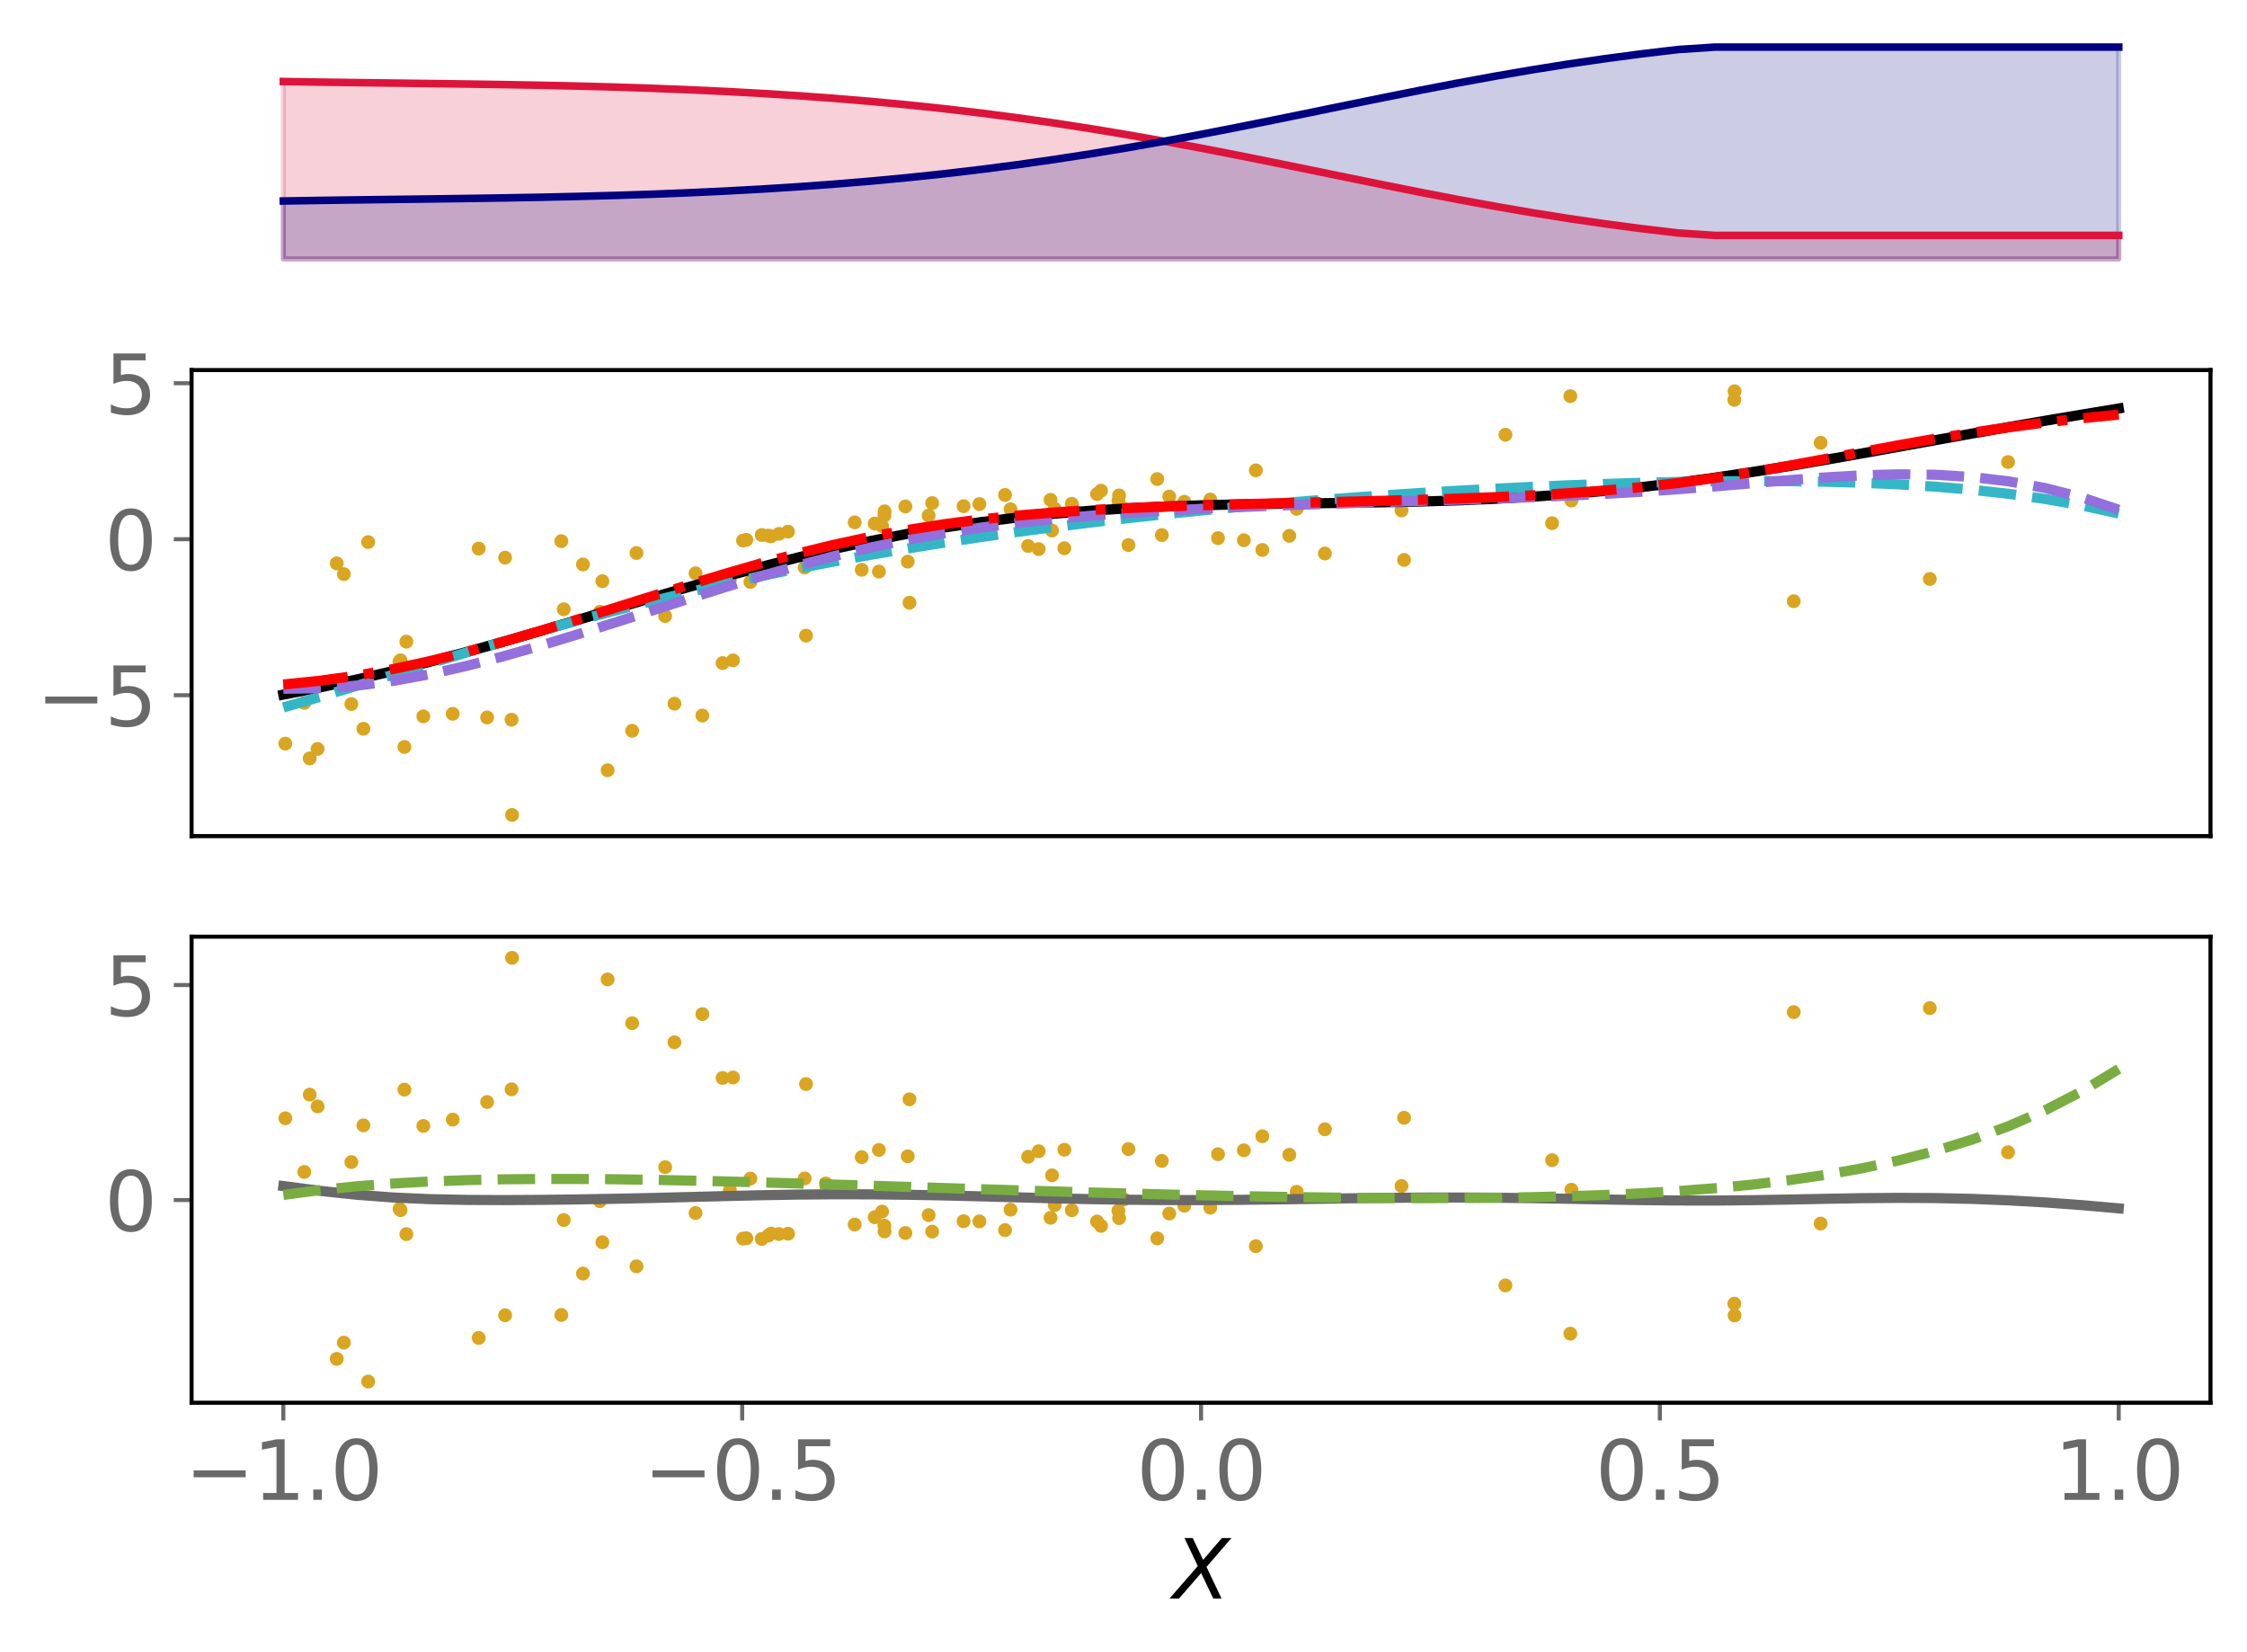 <?xml version="1.0" encoding="utf-8" standalone="no"?>
<!DOCTYPE svg PUBLIC "-//W3C//DTD SVG 1.1//EN"
  "http://www.w3.org/Graphics/SVG/1.1/DTD/svg11.dtd">
<svg xmlns:xlink="http://www.w3.org/1999/xlink" width="443.207pt" height="325.85pt" viewBox="0 0 443.207 325.85" xmlns="http://www.w3.org/2000/svg" version="1.1">
 <defs>
  <style type="text/css">*{stroke-linejoin: round; stroke-linecap: butt}</style>
 </defs>
 <g id="figure_1">
  <g id="patch_1">
   <path d="M 0 325.85 
L 443.207 325.85 
L 443.207 0 
L 0 0 
z
" style="fill: #ffffff"/>
  </g>
  <g id="axes_1">
   <g id="patch_2">
    <path d="M 37.788 53.165 
L 436.007 53.165 
L 436.007 7.2 
L 37.788 7.2 
z
" style="fill: #ffffff"/>
   </g>
   <g id="PolyCollection_1">
    <defs>
     <path id="m63cea3e29b" d="M 55.888 -274.775 
L 55.888 -309.774 
L 63.129 -309.656 
L 70.369 -309.555 
L 77.609 -309.463 
L 84.85 -309.373 
L 92.09 -309.277 
L 99.331 -309.166 
L 106.571 -309.035 
L 113.811 -308.875 
L 121.052 -308.682 
L 128.292 -308.447 
L 135.532 -308.165 
L 142.773 -307.831 
L 150.013 -307.438 
L 157.254 -306.98 
L 164.494 -306.454 
L 171.734 -305.852 
L 178.975 -305.171 
L 186.215 -304.406 
L 193.455 -303.554 
L 200.696 -302.614 
L 207.936 -301.584 
L 215.176 -300.466 
L 222.417 -299.264 
L 229.657 -297.982 
L 236.898 -296.632 
L 244.138 -295.223 
L 251.378 -293.772 
L 258.619 -292.293 
L 265.859 -290.808 
L 273.099 -289.333 
L 280.34 -287.89 
L 287.58 -286.497 
L 294.82 -285.17 
L 302.061 -283.923 
L 309.301 -282.767 
L 316.541 -281.708 
L 323.782 -280.751 
L 331.022 -279.894 
L 338.263 -279.418 
L 345.503 -279.418 
L 352.743 -279.418 
L 359.984 -279.418 
L 367.224 -279.418 
L 374.464 -279.418 
L 381.705 -279.418 
L 388.945 -279.418 
L 396.185 -279.418 
L 403.426 -279.418 
L 410.666 -279.418 
L 417.907 -279.418 
L 417.907 -274.775 
L 417.907 -274.775 
L 410.666 -274.775 
L 403.426 -274.775 
L 396.185 -274.775 
L 388.945 -274.775 
L 381.705 -274.775 
L 374.464 -274.775 
L 367.224 -274.775 
L 359.984 -274.775 
L 352.743 -274.775 
L 345.503 -274.775 
L 338.263 -274.775 
L 331.022 -274.775 
L 323.782 -274.775 
L 316.541 -274.775 
L 309.301 -274.775 
L 302.061 -274.775 
L 294.82 -274.775 
L 287.58 -274.775 
L 280.34 -274.775 
L 273.099 -274.775 
L 265.859 -274.775 
L 258.619 -274.775 
L 251.378 -274.775 
L 244.138 -274.775 
L 236.898 -274.775 
L 229.657 -274.775 
L 222.417 -274.775 
L 215.176 -274.775 
L 207.936 -274.775 
L 200.696 -274.775 
L 193.455 -274.775 
L 186.215 -274.775 
L 178.975 -274.775 
L 171.734 -274.775 
L 164.494 -274.775 
L 157.254 -274.775 
L 150.013 -274.775 
L 142.773 -274.775 
L 135.532 -274.775 
L 128.292 -274.775 
L 121.052 -274.775 
L 113.811 -274.775 
L 106.571 -274.775 
L 99.331 -274.775 
L 92.09 -274.775 
L 84.85 -274.775 
L 77.609 -274.775 
L 70.369 -274.775 
L 63.129 -274.775 
L 55.888 -274.775 
z
" style="stroke: #dc143c; stroke-opacity: 0.2"/>
    </defs>
    <g clip-path="url(#p72231dafd4)">
     <use xlink:href="#m63cea3e29b" x="0" y="325.85" style="fill: #dc143c; fill-opacity: 0.2; stroke: #dc143c; stroke-opacity: 0.2"/>
    </g>
   </g>
   <g id="PolyCollection_2">
    <defs>
     <path id="mf2248a3c58" d="M 55.888 -274.775 
L 55.888 -286.204 
L 63.129 -286.323 
L 70.369 -286.424 
L 77.609 -286.515 
L 84.85 -286.605 
L 92.09 -286.702 
L 99.331 -286.812 
L 106.571 -286.943 
L 113.811 -287.103 
L 121.052 -287.297 
L 128.292 -287.531 
L 135.532 -287.813 
L 142.773 -288.147 
L 150.013 -288.54 
L 157.254 -288.998 
L 164.494 -289.525 
L 171.734 -290.126 
L 178.975 -290.808 
L 186.215 -291.572 
L 193.455 -292.424 
L 200.696 -293.364 
L 207.936 -294.394 
L 215.176 -295.512 
L 222.417 -296.715 
L 229.657 -297.996 
L 236.898 -299.346 
L 244.138 -300.755 
L 251.378 -302.207 
L 258.619 -303.685 
L 265.859 -305.171 
L 273.099 -306.645 
L 280.34 -308.088 
L 287.58 -309.481 
L 294.82 -310.808 
L 302.061 -312.055 
L 309.301 -313.211 
L 316.541 -314.27 
L 323.782 -315.228 
L 331.022 -316.084 
L 338.263 -316.561 
L 345.503 -316.561 
L 352.743 -316.561 
L 359.984 -316.561 
L 367.224 -316.561 
L 374.464 -316.561 
L 381.705 -316.561 
L 388.945 -316.561 
L 396.185 -316.561 
L 403.426 -316.561 
L 410.666 -316.561 
L 417.907 -316.561 
L 417.907 -274.775 
L 417.907 -274.775 
L 410.666 -274.775 
L 403.426 -274.775 
L 396.185 -274.775 
L 388.945 -274.775 
L 381.705 -274.775 
L 374.464 -274.775 
L 367.224 -274.775 
L 359.984 -274.775 
L 352.743 -274.775 
L 345.503 -274.775 
L 338.263 -274.775 
L 331.022 -274.775 
L 323.782 -274.775 
L 316.541 -274.775 
L 309.301 -274.775 
L 302.061 -274.775 
L 294.82 -274.775 
L 287.58 -274.775 
L 280.34 -274.775 
L 273.099 -274.775 
L 265.859 -274.775 
L 258.619 -274.775 
L 251.378 -274.775 
L 244.138 -274.775 
L 236.898 -274.775 
L 229.657 -274.775 
L 222.417 -274.775 
L 215.176 -274.775 
L 207.936 -274.775 
L 200.696 -274.775 
L 193.455 -274.775 
L 186.215 -274.775 
L 178.975 -274.775 
L 171.734 -274.775 
L 164.494 -274.775 
L 157.254 -274.775 
L 150.013 -274.775 
L 142.773 -274.775 
L 135.532 -274.775 
L 128.292 -274.775 
L 121.052 -274.775 
L 113.811 -274.775 
L 106.571 -274.775 
L 99.331 -274.775 
L 92.09 -274.775 
L 84.85 -274.775 
L 77.609 -274.775 
L 70.369 -274.775 
L 63.129 -274.775 
L 55.888 -274.775 
z
" style="stroke: #000080; stroke-opacity: 0.2"/>
    </defs>
    <g clip-path="url(#p72231dafd4)">
     <use xlink:href="#mf2248a3c58" x="0" y="325.85" style="fill: #000080; fill-opacity: 0.2; stroke: #000080; stroke-opacity: 0.2"/>
    </g>
   </g>
   <g id="matplotlib.axis_1"/>
   <g id="matplotlib.axis_2"/>
   <g id="line2d_1">
    <path d="M 55.888 16.076 
L 63.129 16.194 
L 70.369 16.295 
L 77.609 16.387 
L 84.85 16.477 
L 92.09 16.573 
L 99.331 16.684 
L 106.571 16.815 
L 113.811 16.975 
L 121.052 17.168 
L 128.292 17.403 
L 135.532 17.685 
L 142.773 18.019 
L 150.013 18.412 
L 157.254 18.87 
L 164.494 19.396 
L 171.734 19.998 
L 178.975 20.679 
L 186.215 21.444 
L 193.455 22.296 
L 200.696 23.236 
L 207.936 24.266 
L 215.176 25.384 
L 222.417 26.586 
L 229.657 27.868 
L 236.898 29.218 
L 244.138 30.627 
L 251.378 32.078 
L 258.619 33.557 
L 265.859 35.042 
L 273.099 36.517 
L 280.34 37.96 
L 287.58 39.353 
L 294.82 40.68 
L 302.061 41.927 
L 309.301 43.083 
L 316.541 44.142 
L 323.782 45.099 
L 331.022 45.956 
L 338.263 46.432 
L 345.503 46.432 
L 352.743 46.432 
L 359.984 46.432 
L 367.224 46.432 
L 374.464 46.432 
L 381.705 46.432 
L 388.945 46.432 
L 396.185 46.432 
L 403.426 46.432 
L 410.666 46.432 
L 417.907 46.432 
" clip-path="url(#p72231dafd4)" style="fill: none; stroke: #dc143c; stroke-width: 1.5; stroke-linecap: square"/>
   </g>
   <g id="line2d_2">
    <path d="M 55.888 39.646 
L 63.129 39.527 
L 70.369 39.426 
L 77.609 39.335 
L 84.85 39.245 
L 92.09 39.148 
L 99.331 39.038 
L 106.571 38.907 
L 113.811 38.747 
L 121.052 38.553 
L 128.292 38.319 
L 135.532 38.037 
L 142.773 37.703 
L 150.013 37.31 
L 157.254 36.852 
L 164.494 36.325 
L 171.734 35.724 
L 178.975 35.042 
L 186.215 34.278 
L 193.455 33.426 
L 200.696 32.486 
L 207.936 31.456 
L 215.176 30.338 
L 222.417 29.135 
L 229.657 27.854 
L 236.898 26.504 
L 244.138 25.095 
L 251.378 23.643 
L 258.619 22.165 
L 265.859 20.679 
L 273.099 19.205 
L 280.34 17.762 
L 287.58 16.369 
L 294.82 15.042 
L 302.061 13.795 
L 309.301 12.639 
L 316.541 11.58 
L 323.782 10.622 
L 331.022 9.766 
L 338.263 9.289 
L 345.503 9.289 
L 352.743 9.289 
L 359.984 9.289 
L 367.224 9.289 
L 374.464 9.289 
L 381.705 9.289 
L 388.945 9.289 
L 396.185 9.289 
L 403.426 9.289 
L 410.666 9.289 
L 417.907 9.289 
" clip-path="url(#p72231dafd4)" style="fill: none; stroke: #000080; stroke-width: 1.5; stroke-linecap: square"/>
   </g>
  </g>
  <g id="axes_2">
   <g id="patch_3">
    <path d="M 37.788 164.922 
L 436.007 164.922 
L 436.007 72.993 
L 37.788 72.993 
z
" style="fill: #ffffff"/>
   </g>
   <g id="PathCollection_1">
    <defs>
     <path id="m81e2627908" d="M 0 0.866 
C 0.23 0.866 0.45 0.775 0.612 0.612 
C 0.775 0.45 0.866 0.23 0.866 0 
C 0.866 -0.23 0.775 -0.45 0.612 -0.612 
C 0.45 -0.775 0.23 -0.866 0 -0.866 
C -0.23 -0.866 -0.45 -0.775 -0.612 -0.612 
C -0.775 -0.45 -0.866 -0.23 -0.866 0 
C -0.866 0.23 -0.775 0.45 -0.612 0.612 
C -0.45 0.775 -0.23 0.866 0 0.866 
z
" style="stroke: #daa520"/>
    </defs>
    <g clip-path="url(#pf1d5269d5b)">
     <use xlink:href="#m81e2627908" x="83.503" y="141.301" style="fill: #daa520; stroke: #daa520"/>
     <use xlink:href="#m81e2627908" x="158.978" y="125.37" style="fill: #daa520; stroke: #daa520"/>
     <use xlink:href="#m81e2627908" x="158.72" y="111.935" style="fill: #daa520; stroke: #daa520"/>
     <use xlink:href="#m81e2627908" x="309.951" y="98.723" style="fill: #daa520; stroke: #daa520"/>
     <use xlink:href="#m81e2627908" x="172.529" y="103.271" style="fill: #daa520; stroke: #daa520"/>
     <use xlink:href="#m81e2627908" x="100.9" y="141.96" style="fill: #daa520; stroke: #daa520"/>
     <use xlink:href="#m81e2627908" x="342.085" y="78.865" style="fill: #daa520; stroke: #daa520"/>
     <use xlink:href="#m81e2627908" x="162.896" y="110.192" style="fill: #daa520; stroke: #daa520"/>
     <use xlink:href="#m81e2627908" x="146.565" y="106.617" style="fill: #daa520; stroke: #daa520"/>
     <use xlink:href="#m81e2627908" x="94.423" y="108.203" style="fill: #daa520; stroke: #daa520"/>
     <use xlink:href="#m81e2627908" x="220.732" y="97.715" style="fill: #daa520; stroke: #daa520"/>
     <use xlink:href="#m81e2627908" x="247.71" y="92.771" style="fill: #daa520; stroke: #daa520"/>
     <use xlink:href="#m81e2627908" x="152.074" y="105.791" style="fill: #daa520; stroke: #daa520"/>
     <use xlink:href="#m81e2627908" x="208.038" y="100.359" style="fill: #daa520; stroke: #daa520"/>
     <use xlink:href="#m81e2627908" x="229.163" y="105.541" style="fill: #daa520; stroke: #daa520"/>
     <use xlink:href="#m81e2627908" x="245.343" y="106.553" style="fill: #daa520; stroke: #daa520"/>
     <use xlink:href="#m81e2627908" x="353.802" y="118.587" style="fill: #daa520; stroke: #daa520"/>
     <use xlink:href="#m81e2627908" x="202.79" y="107.689" style="fill: #daa520; stroke: #daa520"/>
     <use xlink:href="#m81e2627908" x="178.577" y="99.893" style="fill: #daa520; stroke: #daa520"/>
     <use xlink:href="#m81e2627908" x="62.642" y="147.725" style="fill: #daa520; stroke: #daa520"/>
     <use xlink:href="#m81e2627908" x="137.194" y="113.079" style="fill: #daa520; stroke: #daa520"/>
     <use xlink:href="#m81e2627908" x="78.804" y="130.47" style="fill: #daa520; stroke: #daa520"/>
     <use xlink:href="#m81e2627908" x="138.537" y="141.134" style="fill: #daa520; stroke: #daa520"/>
     <use xlink:href="#m81e2627908" x="118.327" y="120.674" style="fill: #daa520; stroke: #daa520"/>
     <use xlink:href="#m81e2627908" x="309.74" y="78.137" style="fill: #daa520; stroke: #daa520"/>
     <use xlink:href="#m81e2627908" x="56.283" y="146.673" style="fill: #daa520; stroke: #daa520"/>
     <use xlink:href="#m81e2627908" x="142.524" y="130.792" style="fill: #daa520; stroke: #daa520"/>
     <use xlink:href="#m81e2627908" x="119.844" y="151.924" style="fill: #daa520; stroke: #daa520"/>
     <use xlink:href="#m81e2627908" x="233.596" y="98.975" style="fill: #daa520; stroke: #daa520"/>
     <use xlink:href="#m81e2627908" x="216.388" y="97.456" style="fill: #daa520; stroke: #daa520"/>
     <use xlink:href="#m81e2627908" x="254.312" y="105.688" style="fill: #daa520; stroke: #daa520"/>
     <use xlink:href="#m81e2627908" x="240.244" y="106.136" style="fill: #daa520; stroke: #daa520"/>
     <use xlink:href="#m81e2627908" x="147.214" y="106.48" style="fill: #daa520; stroke: #daa520"/>
     <use xlink:href="#m81e2627908" x="238.72" y="98.526" style="fill: #daa520; stroke: #daa520"/>
     <use xlink:href="#m81e2627908" x="80.152" y="126.567" style="fill: #daa520; stroke: #daa520"/>
     <use xlink:href="#m81e2627908" x="211.402" y="99.374" style="fill: #daa520; stroke: #daa520"/>
     <use xlink:href="#m81e2627908" x="79.01" y="130.244" style="fill: #daa520; stroke: #daa520"/>
     <use xlink:href="#m81e2627908" x="217.177" y="96.785" style="fill: #daa520; stroke: #daa520"/>
     <use xlink:href="#m81e2627908" x="111.196" y="120.177" style="fill: #daa520; stroke: #daa520"/>
     <use xlink:href="#m81e2627908" x="148.01" y="114.788" style="fill: #daa520; stroke: #daa520"/>
     <use xlink:href="#m81e2627908" x="222.577" y="107.509" style="fill: #daa520; stroke: #daa520"/>
     <use xlink:href="#m81e2627908" x="67.827" y="113.248" style="fill: #daa520; stroke: #daa520"/>
     <use xlink:href="#m81e2627908" x="144.585" y="130.251" style="fill: #daa520; stroke: #daa520"/>
     <use xlink:href="#m81e2627908" x="131.196" y="121.507" style="fill: #daa520; stroke: #daa520"/>
     <use xlink:href="#m81e2627908" x="124.689" y="144.14" style="fill: #daa520; stroke: #daa520"/>
     <use xlink:href="#m81e2627908" x="220.595" y="98.779" style="fill: #daa520; stroke: #daa520"/>
     <use xlink:href="#m81e2627908" x="69.305" y="138.867" style="fill: #daa520; stroke: #daa520"/>
     <use xlink:href="#m81e2627908" x="72.616" y="106.921" style="fill: #daa520; stroke: #daa520"/>
     <use xlink:href="#m81e2627908" x="255.759" y="100.358" style="fill: #daa520; stroke: #daa520"/>
     <use xlink:href="#m81e2627908" x="228.259" y="94.491" style="fill: #daa520; stroke: #daa520"/>
     <use xlink:href="#m81e2627908" x="101.001" y="160.744" style="fill: #daa520; stroke: #daa520"/>
     <use xlink:href="#m81e2627908" x="276.44" y="100.684" style="fill: #daa520; stroke: #daa520"/>
     <use xlink:href="#m81e2627908" x="173.988" y="103.79" style="fill: #daa520; stroke: #daa520"/>
     <use xlink:href="#m81e2627908" x="198.238" y="97.626" style="fill: #daa520; stroke: #daa520"/>
     <use xlink:href="#m81e2627908" x="248.99" y="108.474" style="fill: #daa520; stroke: #daa520"/>
     <use xlink:href="#m81e2627908" x="230.626" y="97.949" style="fill: #daa520; stroke: #daa520"/>
     <use xlink:href="#m81e2627908" x="207.509" y="104.65" style="fill: #daa520; stroke: #daa520"/>
     <use xlink:href="#m81e2627908" x="204.874" y="108.303" style="fill: #daa520; stroke: #daa520"/>
     <use xlink:href="#m81e2627908" x="133.028" y="138.798" style="fill: #daa520; stroke: #daa520"/>
     <use xlink:href="#m81e2627908" x="396.072" y="91.134" style="fill: #daa520; stroke: #daa520"/>
     <use xlink:href="#m81e2627908" x="183.867" y="99.228" style="fill: #daa520; stroke: #daa520"/>
     <use xlink:href="#m81e2627908" x="190.06" y="99.841" style="fill: #daa520; stroke: #daa520"/>
     <use xlink:href="#m81e2627908" x="342.136" y="77.172" style="fill: #daa520; stroke: #daa520"/>
     <use xlink:href="#m81e2627908" x="125.54" y="109.078" style="fill: #daa520; stroke: #daa520"/>
     <use xlink:href="#m81e2627908" x="276.946" y="110.437" style="fill: #daa520; stroke: #daa520"/>
     <use xlink:href="#m81e2627908" x="359.108" y="87.34" style="fill: #daa520; stroke: #daa520"/>
     <use xlink:href="#m81e2627908" x="183.163" y="101.696" style="fill: #daa520; stroke: #daa520"/>
     <use xlink:href="#m81e2627908" x="306.138" y="103.194" style="fill: #daa520; stroke: #daa520"/>
     <use xlink:href="#m81e2627908" x="380.64" y="114.195" style="fill: #daa520; stroke: #daa520"/>
     <use xlink:href="#m81e2627908" x="199.319" y="100.446" style="fill: #daa520; stroke: #daa520"/>
     <use xlink:href="#m81e2627908" x="153.661" y="105.291" style="fill: #daa520; stroke: #daa520"/>
     <use xlink:href="#m81e2627908" x="114.986" y="111.339" style="fill: #daa520; stroke: #daa520"/>
     <use xlink:href="#m81e2627908" x="89.298" y="140.8" style="fill: #daa520; stroke: #daa520"/>
     <use xlink:href="#m81e2627908" x="179.389" y="118.883" style="fill: #daa520; stroke: #daa520"/>
     <use xlink:href="#m81e2627908" x="71.676" y="143.743" style="fill: #daa520; stroke: #daa520"/>
     <use xlink:href="#m81e2627908" x="61.09" y="149.589" style="fill: #daa520; stroke: #daa520"/>
     <use xlink:href="#m81e2627908" x="221.691" y="100.353" style="fill: #daa520; stroke: #daa520"/>
     <use xlink:href="#m81e2627908" x="150.241" y="105.522" style="fill: #daa520; stroke: #daa520"/>
     <use xlink:href="#m81e2627908" x="261.329" y="109.173" style="fill: #daa520; stroke: #daa520"/>
     <use xlink:href="#m81e2627908" x="66.42" y="111.122" style="fill: #daa520; stroke: #daa520"/>
     <use xlink:href="#m81e2627908" x="174.471" y="100.859" style="fill: #daa520; stroke: #daa520"/>
     <use xlink:href="#m81e2627908" x="179.05" y="110.781" style="fill: #daa520; stroke: #daa520"/>
     <use xlink:href="#m81e2627908" x="99.631" y="109.991" style="fill: #daa520; stroke: #daa520"/>
     <use xlink:href="#m81e2627908" x="151.538" y="105.639" style="fill: #daa520; stroke: #daa520"/>
     <use xlink:href="#m81e2627908" x="173.359" y="112.741" style="fill: #daa520; stroke: #daa520"/>
     <use xlink:href="#m81e2627908" x="207.217" y="98.591" style="fill: #daa520; stroke: #daa520"/>
     <use xlink:href="#m81e2627908" x="193.183" y="99.427" style="fill: #daa520; stroke: #daa520"/>
     <use xlink:href="#m81e2627908" x="174.44" y="101.695" style="fill: #daa520; stroke: #daa520"/>
     <use xlink:href="#m81e2627908" x="110.719" y="106.737" style="fill: #daa520; stroke: #daa520"/>
     <use xlink:href="#m81e2627908" x="96.077" y="141.513" style="fill: #daa520; stroke: #daa520"/>
     <use xlink:href="#m81e2627908" x="79.768" y="147.327" style="fill: #daa520; stroke: #daa520"/>
     <use xlink:href="#m81e2627908" x="209.935" y="108.134" style="fill: #daa520; stroke: #daa520"/>
     <use xlink:href="#m81e2627908" x="118.813" y="114.631" style="fill: #daa520; stroke: #daa520"/>
     <use xlink:href="#m81e2627908" x="143.962" y="114.294" style="fill: #daa520; stroke: #daa520"/>
     <use xlink:href="#m81e2627908" x="60.021" y="138.636" style="fill: #daa520; stroke: #daa520"/>
     <use xlink:href="#m81e2627908" x="168.584" y="103.035" style="fill: #daa520; stroke: #daa520"/>
     <use xlink:href="#m81e2627908" x="169.967" y="112.385" style="fill: #daa520; stroke: #daa520"/>
     <use xlink:href="#m81e2627908" x="296.937" y="85.749" style="fill: #daa520; stroke: #daa520"/>
     <use xlink:href="#m81e2627908" x="155.434" y="104.862" style="fill: #daa520; stroke: #daa520"/>
    </g>
   </g>
   <g id="matplotlib.axis_3"/>
   <g id="matplotlib.axis_4">
    <g id="ytick_1">
     <g id="line2d_3">
      <defs>
       <path id="mbd6edd2e0c" d="M 0 0 
L -3.5 0 
" style="stroke: #696969; stroke-width: 0.8"/>
      </defs>
      <g>
       <use xlink:href="#mbd6edd2e0c" x="37.788" y="137.128" style="fill: #696969; stroke: #696969; stroke-width: 0.8"/>
      </g>
     </g>
     <g id="text_1">
      <!-- −5 -->
      <g style="fill: #696969" transform="translate(7.2 143.207) scale(0.16 -0.16)">
       <defs>
        <path id="DejaVuSans-2212" d="M 678 2272 
L 4684 2272 
L 4684 1741 
L 678 1741 
L 678 2272 
z
" transform="scale(0.016)"/>
        <path id="DejaVuSans-35" d="M 691 4666 
L 3169 4666 
L 3169 4134 
L 1269 4134 
L 1269 2991 
Q 1406 3038 1543 3061 
Q 1681 3084 1819 3084 
Q 2600 3084 3056 2656 
Q 3513 2228 3513 1497 
Q 3513 744 3044 326 
Q 2575 -91 1722 -91 
Q 1428 -91 1123 -41 
Q 819 9 494 109 
L 494 744 
Q 775 591 1075 516 
Q 1375 441 1709 441 
Q 2250 441 2565 725 
Q 2881 1009 2881 1497 
Q 2881 1984 2565 2268 
Q 2250 2553 1709 2553 
Q 1456 2553 1204 2497 
Q 953 2441 691 2322 
L 691 4666 
z
" transform="scale(0.016)"/>
       </defs>
       <use xlink:href="#DejaVuSans-2212"/>
       <use xlink:href="#DejaVuSans-35" x="83.789"/>
      </g>
     </g>
    </g>
    <g id="ytick_2">
     <g id="line2d_4">
      <g>
       <use xlink:href="#mbd6edd2e0c" x="37.788" y="106.358" style="fill: #696969; stroke: #696969; stroke-width: 0.8"/>
      </g>
     </g>
     <g id="text_2">
      <!-- 0 -->
      <g style="fill: #696969" transform="translate(20.608 112.437) scale(0.16 -0.16)">
       <defs>
        <path id="DejaVuSans-30" d="M 2034 4250 
Q 1547 4250 1301 3770 
Q 1056 3291 1056 2328 
Q 1056 1369 1301 889 
Q 1547 409 2034 409 
Q 2525 409 2770 889 
Q 3016 1369 3016 2328 
Q 3016 3291 2770 3770 
Q 2525 4250 2034 4250 
z
M 2034 4750 
Q 2819 4750 3233 4129 
Q 3647 3509 3647 2328 
Q 3647 1150 3233 529 
Q 2819 -91 2034 -91 
Q 1250 -91 836 529 
Q 422 1150 422 2328 
Q 422 3509 836 4129 
Q 1250 4750 2034 4750 
z
" transform="scale(0.016)"/>
       </defs>
       <use xlink:href="#DejaVuSans-30"/>
      </g>
     </g>
    </g>
    <g id="ytick_3">
     <g id="line2d_5">
      <g>
       <use xlink:href="#mbd6edd2e0c" x="37.788" y="75.588" style="fill: #696969; stroke: #696969; stroke-width: 0.8"/>
      </g>
     </g>
     <g id="text_3">
      <!-- 5 -->
      <g style="fill: #696969" transform="translate(20.608 81.667) scale(0.16 -0.16)">
       <use xlink:href="#DejaVuSans-35"/>
      </g>
     </g>
    </g>
   </g>
   <g id="line2d_6">
    <path d="M 55.888 137.007 
L 63.129 135.584 
L 70.369 134.024 
L 77.609 132.33 
L 84.85 130.512 
L 92.09 128.583 
L 99.331 126.559 
L 106.571 124.463 
L 113.811 122.318 
L 121.052 120.152 
L 128.292 117.993 
L 135.532 115.87 
L 142.773 113.811 
L 150.013 111.844 
L 157.254 109.991 
L 164.494 108.272 
L 171.734 106.702 
L 178.975 105.294 
L 186.215 104.053 
L 193.455 102.981 
L 200.696 102.075 
L 207.936 101.327 
L 215.176 100.729 
L 222.417 100.264 
L 229.657 99.916 
L 236.898 99.666 
L 244.138 99.492 
L 251.378 99.37 
L 258.619 99.276 
L 265.859 99.186 
L 273.099 99.076 
L 280.34 98.921 
L 287.58 98.7 
L 294.82 98.395 
L 302.061 97.989 
L 309.301 97.471 
L 316.541 96.833 
L 323.782 96.074 
L 331.022 95.197 
L 338.263 94.209 
L 345.503 93.122 
L 352.743 91.952 
L 359.984 90.718 
L 367.224 89.439 
L 374.464 88.134 
L 381.705 86.823 
L 388.945 85.52 
L 396.185 84.238 
L 403.426 82.986 
L 410.666 81.765 
L 417.907 80.572 
" clip-path="url(#pf1d5269d5b)" style="fill: none; stroke: #000000; stroke-width: 2; stroke-linecap: square"/>
   </g>
   <g id="line2d_7">
    <path d="M 55.888 139.546 
L 63.129 137.443 
L 70.369 135.269 
L 77.609 133.062 
L 84.85 130.854 
L 92.09 128.669 
L 99.331 126.528 
L 106.571 124.445 
L 113.811 122.434 
L 121.052 120.502 
L 128.292 118.655 
L 135.532 116.897 
L 142.773 115.228 
L 150.013 113.649 
L 157.254 112.159 
L 164.494 110.755 
L 171.734 109.434 
L 178.975 108.193 
L 186.215 107.028 
L 193.455 105.936 
L 200.696 104.913 
L 207.936 103.954 
L 215.176 103.056 
L 222.417 102.216 
L 229.657 101.429 
L 236.898 100.694 
L 244.138 100.007 
L 251.378 99.366 
L 258.619 98.769 
L 265.859 98.214 
L 273.099 97.699 
L 280.34 97.225 
L 287.58 96.789 
L 294.82 96.394 
L 302.061 96.038 
L 309.301 95.724 
L 316.541 95.453 
L 323.782 95.229 
L 331.022 95.056 
L 338.263 94.94 
L 345.503 94.888 
L 352.743 94.909 
L 359.984 95.015 
L 367.224 95.218 
L 374.464 95.536 
L 381.705 95.989 
L 388.945 96.602 
L 396.185 97.402 
L 403.426 98.423 
L 410.666 99.705 
L 417.907 101.295 
" clip-path="url(#pf1d5269d5b)" style="fill: none; stroke-dasharray: 7.4,3.2; stroke-dashoffset: 0; stroke: #34b6c6; stroke-width: 2"/>
   </g>
   <g id="line2d_8">
    <path d="M 55.888 135.856 
L 63.129 135.756 
L 70.369 135.238 
L 77.609 134.299 
L 84.85 132.975 
L 92.09 131.331 
L 99.331 129.439 
L 106.571 127.363 
L 113.811 125.159 
L 121.052 122.871 
L 128.292 120.538 
L 135.532 118.198 
L 142.773 115.896 
L 150.013 113.682 
L 157.254 111.604 
L 164.494 109.698 
L 171.734 107.986 
L 178.975 106.478 
L 186.215 105.174 
L 193.455 104.066 
L 200.696 103.137 
L 207.936 102.366 
L 215.176 101.726 
L 222.417 101.194 
L 229.657 100.747 
L 236.898 100.366 
L 244.138 100.037 
L 251.378 99.746 
L 258.619 99.485 
L 265.859 99.243 
L 273.099 99.015 
L 280.34 98.792 
L 287.58 98.566 
L 294.82 98.328 
L 302.061 98.065 
L 309.301 97.765 
L 316.541 97.413 
L 323.782 96.994 
L 331.022 96.501 
L 338.263 95.939 
L 345.503 95.33 
L 352.743 94.718 
L 359.984 94.168 
L 367.224 93.753 
L 374.464 93.552 
L 381.705 93.64 
L 388.945 94.083 
L 396.185 94.941 
L 403.426 96.269 
L 410.666 98.119 
L 417.907 100.547 
" clip-path="url(#pf1d5269d5b)" style="fill: none; stroke-dasharray: 7.4,3.2; stroke-dashoffset: 0; stroke: #9370db; stroke-width: 2"/>
   </g>
   <g id="line2d_9">
    <path d="M 55.888 135.005 
L 63.129 134.27 
L 70.369 133.266 
L 77.609 131.967 
L 84.85 130.383 
L 92.09 128.563 
L 99.331 126.563 
L 106.571 124.437 
L 113.811 122.228 
L 121.052 119.972 
L 128.292 117.7 
L 135.532 115.446 
L 142.773 113.248 
L 150.013 111.153 
L 157.254 109.208 
L 164.494 107.445 
L 171.734 105.885 
L 178.975 104.536 
L 186.215 103.394 
L 193.455 102.451 
L 200.696 101.687 
L 207.936 101.079 
L 215.176 100.598 
L 222.417 100.219 
L 229.657 99.917 
L 236.898 99.671 
L 244.138 99.465 
L 251.378 99.282 
L 258.619 99.112 
L 265.859 98.944 
L 273.099 98.766 
L 280.34 98.568 
L 287.58 98.337 
L 294.82 98.059 
L 302.061 97.716 
L 309.301 97.287 
L 316.541 96.75 
L 323.782 96.081 
L 331.022 95.259 
L 338.263 94.277 
L 345.503 93.143 
L 352.743 91.882 
L 359.984 90.54 
L 367.224 89.169 
L 374.464 87.821 
L 381.705 86.539 
L 388.945 85.353 
L 396.185 84.281 
L 403.426 83.328 
L 410.666 82.493 
L 417.907 81.766 
" clip-path="url(#pf1d5269d5b)" style="fill: none; stroke-dasharray: 12.8,3.2,2,3.2; stroke-dashoffset: 0; stroke: #ff0000; stroke-width: 2"/>
   </g>
   <g id="patch_4">
    <path d="M 37.788 164.922 
L 37.788 72.993 
" style="fill: none; stroke: #000000; stroke-width: 0.8; stroke-linejoin: miter; stroke-linecap: square"/>
   </g>
   <g id="patch_5">
    <path d="M 436.007 164.922 
L 436.007 72.993 
" style="fill: none; stroke: #000000; stroke-width: 0.8; stroke-linejoin: miter; stroke-linecap: square"/>
   </g>
   <g id="patch_6">
    <path d="M 37.788 164.922 
L 436.007 164.922 
" style="fill: none; stroke: #000000; stroke-width: 0.8; stroke-linejoin: miter; stroke-linecap: square"/>
   </g>
   <g id="patch_7">
    <path d="M 37.788 72.993 
L 436.007 72.993 
" style="fill: none; stroke: #000000; stroke-width: 0.8; stroke-linejoin: miter; stroke-linecap: square"/>
   </g>
  </g>
  <g id="axes_3">
   <g id="patch_8">
    <path d="M 37.788 276.68 
L 436.007 276.68 
L 436.007 184.751 
L 37.788 184.751 
z
" style="fill: #ffffff"/>
   </g>
   <g id="PathCollection_2">
    <g clip-path="url(#pc42157d2e7)">
     <use xlink:href="#m81e2627908" x="83.503" y="222.088" style="fill: #daa520; stroke: #daa520"/>
     <use xlink:href="#m81e2627908" x="158.978" y="213.824" style="fill: #daa520; stroke: #daa520"/>
     <use xlink:href="#m81e2627908" x="158.72" y="232.431" style="fill: #daa520; stroke: #daa520"/>
     <use xlink:href="#m81e2627908" x="309.951" y="234.663" style="fill: #daa520; stroke: #daa520"/>
     <use xlink:href="#m81e2627908" x="172.529" y="240.087" style="fill: #daa520; stroke: #daa520"/>
     <use xlink:href="#m81e2627908" x="100.9" y="214.859" style="fill: #daa520; stroke: #daa520"/>
     <use xlink:href="#m81e2627908" x="342.085" y="257.143" style="fill: #daa520; stroke: #daa520"/>
     <use xlink:href="#m81e2627908" x="162.896" y="233.43" style="fill: #daa520; stroke: #daa520"/>
     <use xlink:href="#m81e2627908" x="146.565" y="244.307" style="fill: #daa520; stroke: #daa520"/>
     <use xlink:href="#m81e2627908" x="94.423" y="263.898" style="fill: #daa520; stroke: #daa520"/>
     <use xlink:href="#m81e2627908" x="220.732" y="240.265" style="fill: #daa520; stroke: #daa520"/>
     <use xlink:href="#m81e2627908" x="247.71" y="245.801" style="fill: #daa520; stroke: #daa520"/>
     <use xlink:href="#m81e2627908" x="152.074" y="243.306" style="fill: #daa520; stroke: #daa520"/>
     <use xlink:href="#m81e2627908" x="208.038" y="237.685" style="fill: #daa520; stroke: #daa520"/>
     <use xlink:href="#m81e2627908" x="229.163" y="228.978" style="fill: #daa520; stroke: #daa520"/>
     <use xlink:href="#m81e2627908" x="245.343" y="226.889" style="fill: #daa520; stroke: #daa520"/>
     <use xlink:href="#m81e2627908" x="353.802" y="199.631" style="fill: #daa520; stroke: #daa520"/>
     <use xlink:href="#m81e2627908" x="202.79" y="228.167" style="fill: #daa520; stroke: #daa520"/>
     <use xlink:href="#m81e2627908" x="178.577" y="243.196" style="fill: #daa520; stroke: #daa520"/>
     <use xlink:href="#m81e2627908" x="62.642" y="218.236" style="fill: #daa520; stroke: #daa520"/>
     <use xlink:href="#m81e2627908" x="137.194" y="239.26" style="fill: #daa520; stroke: #daa520"/>
     <use xlink:href="#m81e2627908" x="78.804" y="238.431" style="fill: #daa520; stroke: #daa520"/>
     <use xlink:href="#m81e2627908" x="138.537" y="200.027" style="fill: #daa520; stroke: #daa520"/>
     <use xlink:href="#m81e2627908" x="118.327" y="236.909" style="fill: #daa520; stroke: #daa520"/>
     <use xlink:href="#m81e2627908" x="309.74" y="263.057" style="fill: #daa520; stroke: #daa520"/>
     <use xlink:href="#m81e2627908" x="56.283" y="220.573" style="fill: #daa520; stroke: #daa520"/>
     <use xlink:href="#m81e2627908" x="142.524" y="212.624" style="fill: #daa520; stroke: #daa520"/>
     <use xlink:href="#m81e2627908" x="119.844" y="193.184" style="fill: #daa520; stroke: #daa520"/>
     <use xlink:href="#m81e2627908" x="233.596" y="237.809" style="fill: #daa520; stroke: #daa520"/>
     <use xlink:href="#m81e2627908" x="216.388" y="240.937" style="fill: #daa520; stroke: #daa520"/>
     <use xlink:href="#m81e2627908" x="254.312" y="227.777" style="fill: #daa520; stroke: #daa520"/>
     <use xlink:href="#m81e2627908" x="240.244" y="227.656" style="fill: #daa520; stroke: #daa520"/>
     <use xlink:href="#m81e2627908" x="147.214" y="244.238" style="fill: #daa520; stroke: #daa520"/>
     <use xlink:href="#m81e2627908" x="238.72" y="238.206" style="fill: #daa520; stroke: #daa520"/>
     <use xlink:href="#m81e2627908" x="80.152" y="243.421" style="fill: #daa520; stroke: #daa520"/>
     <use xlink:href="#m81e2627908" x="211.402" y="238.715" style="fill: #daa520; stroke: #daa520"/>
     <use xlink:href="#m81e2627908" x="79.01" y="238.684" style="fill: #daa520; stroke: #daa520"/>
     <use xlink:href="#m81e2627908" x="217.177" y="241.802" style="fill: #daa520; stroke: #daa520"/>
     <use xlink:href="#m81e2627908" x="111.196" y="240.639" style="fill: #daa520; stroke: #daa520"/>
     <use xlink:href="#m81e2627908" x="148.01" y="232.473" style="fill: #daa520; stroke: #daa520"/>
     <use xlink:href="#m81e2627908" x="222.577" y="226.645" style="fill: #daa520; stroke: #daa520"/>
     <use xlink:href="#m81e2627908" x="67.827" y="264.824" style="fill: #daa520; stroke: #daa520"/>
     <use xlink:href="#m81e2627908" x="144.585" y="212.529" style="fill: #daa520; stroke: #daa520"/>
     <use xlink:href="#m81e2627908" x="131.196" y="230.204" style="fill: #daa520; stroke: #daa520"/>
     <use xlink:href="#m81e2627908" x="124.689" y="201.819" style="fill: #daa520; stroke: #daa520"/>
     <use xlink:href="#m81e2627908" x="220.595" y="238.807" style="fill: #daa520; stroke: #daa520"/>
     <use xlink:href="#m81e2627908" x="69.305" y="229.212" style="fill: #daa520; stroke: #daa520"/>
     <use xlink:href="#m81e2627908" x="72.616" y="272.501" style="fill: #daa520; stroke: #daa520"/>
     <use xlink:href="#m81e2627908" x="255.759" y="235.077" style="fill: #daa520; stroke: #daa520"/>
     <use xlink:href="#m81e2627908" x="228.259" y="244.254" style="fill: #daa520; stroke: #daa520"/>
     <use xlink:href="#m81e2627908" x="101.001" y="188.929" style="fill: #daa520; stroke: #daa520"/>
     <use xlink:href="#m81e2627908" x="276.44" y="233.937" style="fill: #daa520; stroke: #daa520"/>
     <use xlink:href="#m81e2627908" x="173.988" y="238.98" style="fill: #daa520; stroke: #daa520"/>
     <use xlink:href="#m81e2627908" x="198.238" y="242.632" style="fill: #daa520; stroke: #daa520"/>
     <use xlink:href="#m81e2627908" x="248.99" y="224.114" style="fill: #daa520; stroke: #daa520"/>
     <use xlink:href="#m81e2627908" x="230.626" y="239.365" style="fill: #daa520; stroke: #daa520"/>
     <use xlink:href="#m81e2627908" x="207.509" y="231.825" style="fill: #daa520; stroke: #daa520"/>
     <use xlink:href="#m81e2627908" x="204.874" y="227.076" style="fill: #daa520; stroke: #daa520"/>
     <use xlink:href="#m81e2627908" x="133.028" y="205.586" style="fill: #daa520; stroke: #daa520"/>
     <use xlink:href="#m81e2627908" x="396.072" y="227.278" style="fill: #daa520; stroke: #daa520"/>
     <use xlink:href="#m81e2627908" x="183.867" y="242.924" style="fill: #daa520; stroke: #daa520"/>
     <use xlink:href="#m81e2627908" x="190.06" y="240.877" style="fill: #daa520; stroke: #daa520"/>
     <use xlink:href="#m81e2627908" x="342.136" y="259.466" style="fill: #daa520; stroke: #daa520"/>
     <use xlink:href="#m81e2627908" x="125.54" y="249.775" style="fill: #daa520; stroke: #daa520"/>
     <use xlink:href="#m81e2627908" x="276.946" y="220.476" style="fill: #daa520; stroke: #daa520"/>
     <use xlink:href="#m81e2627908" x="359.108" y="241.34" style="fill: #daa520; stroke: #daa520"/>
     <use xlink:href="#m81e2627908" x="183.163" y="239.671" style="fill: #daa520; stroke: #daa520"/>
     <use xlink:href="#m81e2627908" x="306.138" y="228.835" style="fill: #daa520; stroke: #daa520"/>
     <use xlink:href="#m81e2627908" x="380.64" y="198.837" style="fill: #daa520; stroke: #daa520"/>
     <use xlink:href="#m81e2627908" x="199.319" y="238.596" style="fill: #daa520; stroke: #daa520"/>
     <use xlink:href="#m81e2627908" x="153.661" y="243.403" style="fill: #daa520; stroke: #daa520"/>
     <use xlink:href="#m81e2627908" x="114.986" y="251.209" style="fill: #daa520; stroke: #daa520"/>
     <use xlink:href="#m81e2627908" x="89.298" y="220.838" style="fill: #daa520; stroke: #daa520"/>
     <use xlink:href="#m81e2627908" x="179.389" y="216.83" style="fill: #daa520; stroke: #daa520"/>
     <use xlink:href="#m81e2627908" x="71.676" y="221.97" style="fill: #daa520; stroke: #daa520"/>
     <use xlink:href="#m81e2627908" x="61.09" y="215.908" style="fill: #daa520; stroke: #daa520"/>
     <use xlink:href="#m81e2627908" x="221.691" y="236.565" style="fill: #daa520; stroke: #daa520"/>
     <use xlink:href="#m81e2627908" x="150.241" y="244.377" style="fill: #daa520; stroke: #daa520"/>
     <use xlink:href="#m81e2627908" x="261.329" y="222.749" style="fill: #daa520; stroke: #daa520"/>
     <use xlink:href="#m81e2627908" x="66.42" y="268.026" style="fill: #daa520; stroke: #daa520"/>
     <use xlink:href="#m81e2627908" x="174.471" y="242.893" style="fill: #daa520; stroke: #daa520"/>
     <use xlink:href="#m81e2627908" x="179.05" y="228.077" style="fill: #daa520; stroke: #daa520"/>
     <use xlink:href="#m81e2627908" x="99.631" y="259.424" style="fill: #daa520; stroke: #daa520"/>
     <use xlink:href="#m81e2627908" x="151.538" y="243.719" style="fill: #daa520; stroke: #daa520"/>
     <use xlink:href="#m81e2627908" x="173.359" y="226.811" style="fill: #daa520; stroke: #daa520"/>
     <use xlink:href="#m81e2627908" x="207.217" y="240.205" style="fill: #daa520; stroke: #daa520"/>
     <use xlink:href="#m81e2627908" x="193.183" y="240.915" style="fill: #daa520; stroke: #daa520"/>
     <use xlink:href="#m81e2627908" x="174.44" y="241.749" style="fill: #daa520; stroke: #daa520"/>
     <use xlink:href="#m81e2627908" x="110.719" y="259.365" style="fill: #daa520; stroke: #daa520"/>
     <use xlink:href="#m81e2627908" x="96.077" y="217.361" style="fill: #daa520; stroke: #daa520"/>
     <use xlink:href="#m81e2627908" x="79.768" y="214.92" style="fill: #daa520; stroke: #daa520"/>
     <use xlink:href="#m81e2627908" x="209.935" y="226.779" style="fill: #daa520; stroke: #daa520"/>
     <use xlink:href="#m81e2627908" x="118.813" y="245.028" style="fill: #daa520; stroke: #daa520"/>
     <use xlink:href="#m81e2627908" x="143.962" y="234.774" style="fill: #daa520; stroke: #daa520"/>
     <use xlink:href="#m81e2627908" x="60.021" y="231.16" style="fill: #daa520; stroke: #daa520"/>
     <use xlink:href="#m81e2627908" x="168.584" y="241.532" style="fill: #daa520; stroke: #daa520"/>
     <use xlink:href="#m81e2627908" x="169.967" y="228.242" style="fill: #daa520; stroke: #daa520"/>
     <use xlink:href="#m81e2627908" x="296.937" y="253.541" style="fill: #daa520; stroke: #daa520"/>
     <use xlink:href="#m81e2627908" x="155.434" y="243.344" style="fill: #daa520; stroke: #daa520"/>
    </g>
   </g>
   <g id="matplotlib.axis_5">
    <g id="xtick_1">
     <g id="line2d_10">
      <defs>
       <path id="mf60adee1e0" d="M 0 0 
L 0 3.5 
" style="stroke: #696969; stroke-width: 0.8"/>
      </defs>
      <g>
       <use xlink:href="#mf60adee1e0" x="55.888" y="276.68" style="fill: #696969; stroke: #696969; stroke-width: 0.8"/>
      </g>
     </g>
     <g id="text_4">
      <!-- −1.0 -->
      <g style="fill: #696969" transform="translate(36.462 295.837) scale(0.16 -0.16)">
       <defs>
        <path id="DejaVuSans-31" d="M 794 531 
L 1825 531 
L 1825 4091 
L 703 3866 
L 703 4441 
L 1819 4666 
L 2450 4666 
L 2450 531 
L 3481 531 
L 3481 0 
L 794 0 
L 794 531 
z
" transform="scale(0.016)"/>
        <path id="DejaVuSans-2e" d="M 684 794 
L 1344 794 
L 1344 0 
L 684 0 
L 684 794 
z
" transform="scale(0.016)"/>
       </defs>
       <use xlink:href="#DejaVuSans-2212"/>
       <use xlink:href="#DejaVuSans-31" x="83.789"/>
       <use xlink:href="#DejaVuSans-2e" x="147.412"/>
       <use xlink:href="#DejaVuSans-30" x="179.199"/>
      </g>
     </g>
    </g>
    <g id="xtick_2">
     <g id="line2d_11">
      <g>
       <use xlink:href="#mf60adee1e0" x="146.393" y="276.68" style="fill: #696969; stroke: #696969; stroke-width: 0.8"/>
      </g>
     </g>
     <g id="text_5">
      <!-- −0.5 -->
      <g style="fill: #696969" transform="translate(126.967 295.837) scale(0.16 -0.16)">
       <use xlink:href="#DejaVuSans-2212"/>
       <use xlink:href="#DejaVuSans-30" x="83.789"/>
       <use xlink:href="#DejaVuSans-2e" x="147.412"/>
       <use xlink:href="#DejaVuSans-35" x="179.199"/>
      </g>
     </g>
    </g>
    <g id="xtick_3">
     <g id="line2d_12">
      <g>
       <use xlink:href="#mf60adee1e0" x="236.898" y="276.68" style="fill: #696969; stroke: #696969; stroke-width: 0.8"/>
      </g>
     </g>
     <g id="text_6">
      <!-- 0.0 -->
      <g style="fill: #696969" transform="translate(224.175 295.837) scale(0.16 -0.16)">
       <use xlink:href="#DejaVuSans-30"/>
       <use xlink:href="#DejaVuSans-2e" x="63.623"/>
       <use xlink:href="#DejaVuSans-30" x="95.41"/>
      </g>
     </g>
    </g>
    <g id="xtick_4">
     <g id="line2d_13">
      <g>
       <use xlink:href="#mf60adee1e0" x="327.402" y="276.68" style="fill: #696969; stroke: #696969; stroke-width: 0.8"/>
      </g>
     </g>
     <g id="text_7">
      <!-- 0.5 -->
      <g style="fill: #696969" transform="translate(314.68 295.837) scale(0.16 -0.16)">
       <use xlink:href="#DejaVuSans-30"/>
       <use xlink:href="#DejaVuSans-2e" x="63.623"/>
       <use xlink:href="#DejaVuSans-35" x="95.41"/>
      </g>
     </g>
    </g>
    <g id="xtick_5">
     <g id="line2d_14">
      <g>
       <use xlink:href="#mf60adee1e0" x="417.907" y="276.68" style="fill: #696969; stroke: #696969; stroke-width: 0.8"/>
      </g>
     </g>
     <g id="text_8">
      <!-- 1.0 -->
      <g style="fill: #696969" transform="translate(405.184 295.837) scale(0.16 -0.16)">
       <use xlink:href="#DejaVuSans-31"/>
       <use xlink:href="#DejaVuSans-2e" x="63.623"/>
       <use xlink:href="#DejaVuSans-30" x="95.41"/>
      </g>
     </g>
    </g>
    <g id="text_9">
     <!-- $X$ -->
     <g transform="translate(231.377 315.322) scale(0.16 -0.16)">
      <defs>
       <path id="DejaVuSans-Oblique-58" d="M 878 4666 
L 1516 4666 
L 2316 2981 
L 3763 4666 
L 4500 4666 
L 2578 2438 
L 3738 0 
L 3103 0 
L 2163 1966 
L 459 0 
L -275 0 
L 1906 2509 
L 878 4666 
z
" transform="scale(0.016)"/>
      </defs>
      <use xlink:href="#DejaVuSans-Oblique-58" transform="translate(0 0.094)"/>
     </g>
    </g>
   </g>
   <g id="matplotlib.axis_6">
    <g id="ytick_4">
     <g id="line2d_15">
      <g>
       <use xlink:href="#mbd6edd2e0c" x="37.788" y="236.702" style="fill: #696969; stroke: #696969; stroke-width: 0.8"/>
      </g>
     </g>
     <g id="text_10">
      <!-- 0 -->
      <g style="fill: #696969" transform="translate(20.608 242.781) scale(0.16 -0.16)">
       <use xlink:href="#DejaVuSans-30"/>
      </g>
     </g>
    </g>
    <g id="ytick_5">
     <g id="line2d_16">
      <g>
       <use xlink:href="#mbd6edd2e0c" x="37.788" y="194.293" style="fill: #696969; stroke: #696969; stroke-width: 0.8"/>
      </g>
     </g>
     <g id="text_11">
      <!-- 5 -->
      <g style="fill: #696969" transform="translate(20.608 200.372) scale(0.16 -0.16)">
       <use xlink:href="#DejaVuSans-35"/>
      </g>
     </g>
    </g>
   </g>
   <g id="line2d_17">
    <path d="M 55.888 233.943 
L 63.129 234.89 
L 70.369 235.658 
L 77.609 236.202 
L 84.85 236.525 
L 92.09 236.675 
L 99.331 236.708 
L 106.571 236.667 
L 113.811 236.578 
L 121.052 236.454 
L 128.292 236.299 
L 135.532 236.118 
L 142.773 235.925 
L 150.013 235.751 
L 157.254 235.624 
L 164.494 235.564 
L 171.734 235.576 
L 178.975 235.657 
L 186.215 235.794 
L 193.455 235.972 
L 200.696 236.169 
L 207.936 236.36 
L 215.176 236.523 
L 222.417 236.641 
L 229.657 236.704 
L 236.898 236.71 
L 244.138 236.665 
L 251.378 236.582 
L 258.619 236.477 
L 265.859 236.368 
L 273.099 236.275 
L 280.34 236.215 
L 287.58 236.201 
L 294.82 236.239 
L 302.061 236.326 
L 309.301 236.449 
L 316.541 236.588 
L 323.782 236.711 
L 331.022 236.788 
L 338.263 236.797 
L 345.503 236.731 
L 352.743 236.606 
L 359.984 236.457 
L 367.224 236.331 
L 374.464 236.271 
L 381.705 236.311 
L 388.945 236.472 
L 396.185 236.761 
L 403.426 237.174 
L 410.666 237.706 
L 417.907 238.347 
" clip-path="url(#pc42157d2e7)" style="fill: none; stroke: #696969; stroke-width: 2; stroke-linecap: square"/>
   </g>
   <g id="line2d_18">
    <path d="M 55.888 235.694 
L 63.129 234.729 
L 70.369 233.987 
L 77.609 233.433 
L 84.85 233.035 
L 92.09 232.769 
L 99.331 232.61 
L 106.571 232.539 
L 113.811 232.541 
L 121.052 232.601 
L 128.292 232.707 
L 135.532 232.85 
L 142.773 233.022 
L 150.013 233.215 
L 157.254 233.424 
L 164.494 233.644 
L 171.734 233.871 
L 178.975 234.101 
L 186.215 234.332 
L 193.455 234.56 
L 200.696 234.783 
L 207.936 235 
L 215.176 235.208 
L 222.417 235.405 
L 229.657 235.589 
L 236.898 235.759 
L 244.138 235.912 
L 251.378 236.046 
L 258.619 236.158 
L 265.859 236.244 
L 273.099 236.3 
L 280.34 236.323 
L 287.58 236.307 
L 294.82 236.245 
L 302.061 236.13 
L 309.301 235.953 
L 316.541 235.702 
L 323.782 235.365 
L 331.022 234.926 
L 338.263 234.367 
L 345.503 233.668 
L 352.743 232.802 
L 359.984 231.741 
L 367.224 230.451 
L 374.464 228.892 
L 381.705 227.02 
L 388.945 224.782 
L 396.185 222.119 
L 403.426 218.963 
L 410.666 215.235 
L 417.907 210.849 
" clip-path="url(#pc42157d2e7)" style="fill: none; stroke-dasharray: 7.4,3.2; stroke-dashoffset: 0; stroke: #79ad41; stroke-width: 2"/>
   </g>
   <g id="patch_9">
    <path d="M 37.788 276.68 
L 37.788 184.751 
" style="fill: none; stroke: #000000; stroke-width: 0.8; stroke-linejoin: miter; stroke-linecap: square"/>
   </g>
   <g id="patch_10">
    <path d="M 436.007 276.68 
L 436.007 184.751 
" style="fill: none; stroke: #000000; stroke-width: 0.8; stroke-linejoin: miter; stroke-linecap: square"/>
   </g>
   <g id="patch_11">
    <path d="M 37.788 276.68 
L 436.007 276.68 
" style="fill: none; stroke: #000000; stroke-width: 0.8; stroke-linejoin: miter; stroke-linecap: square"/>
   </g>
   <g id="patch_12">
    <path d="M 37.788 184.751 
L 436.007 184.751 
" style="fill: none; stroke: #000000; stroke-width: 0.8; stroke-linejoin: miter; stroke-linecap: square"/>
   </g>
  </g>
 </g>
 <defs>
  <clipPath id="p72231dafd4">
   <rect x="37.788" y="7.2" width="398.22" height="45.965"/>
  </clipPath>
  <clipPath id="pf1d5269d5b">
   <rect x="37.788" y="72.993" width="398.22" height="91.929"/>
  </clipPath>
  <clipPath id="pc42157d2e7">
   <rect x="37.788" y="184.751" width="398.22" height="91.929"/>
  </clipPath>
 </defs>
</svg>
